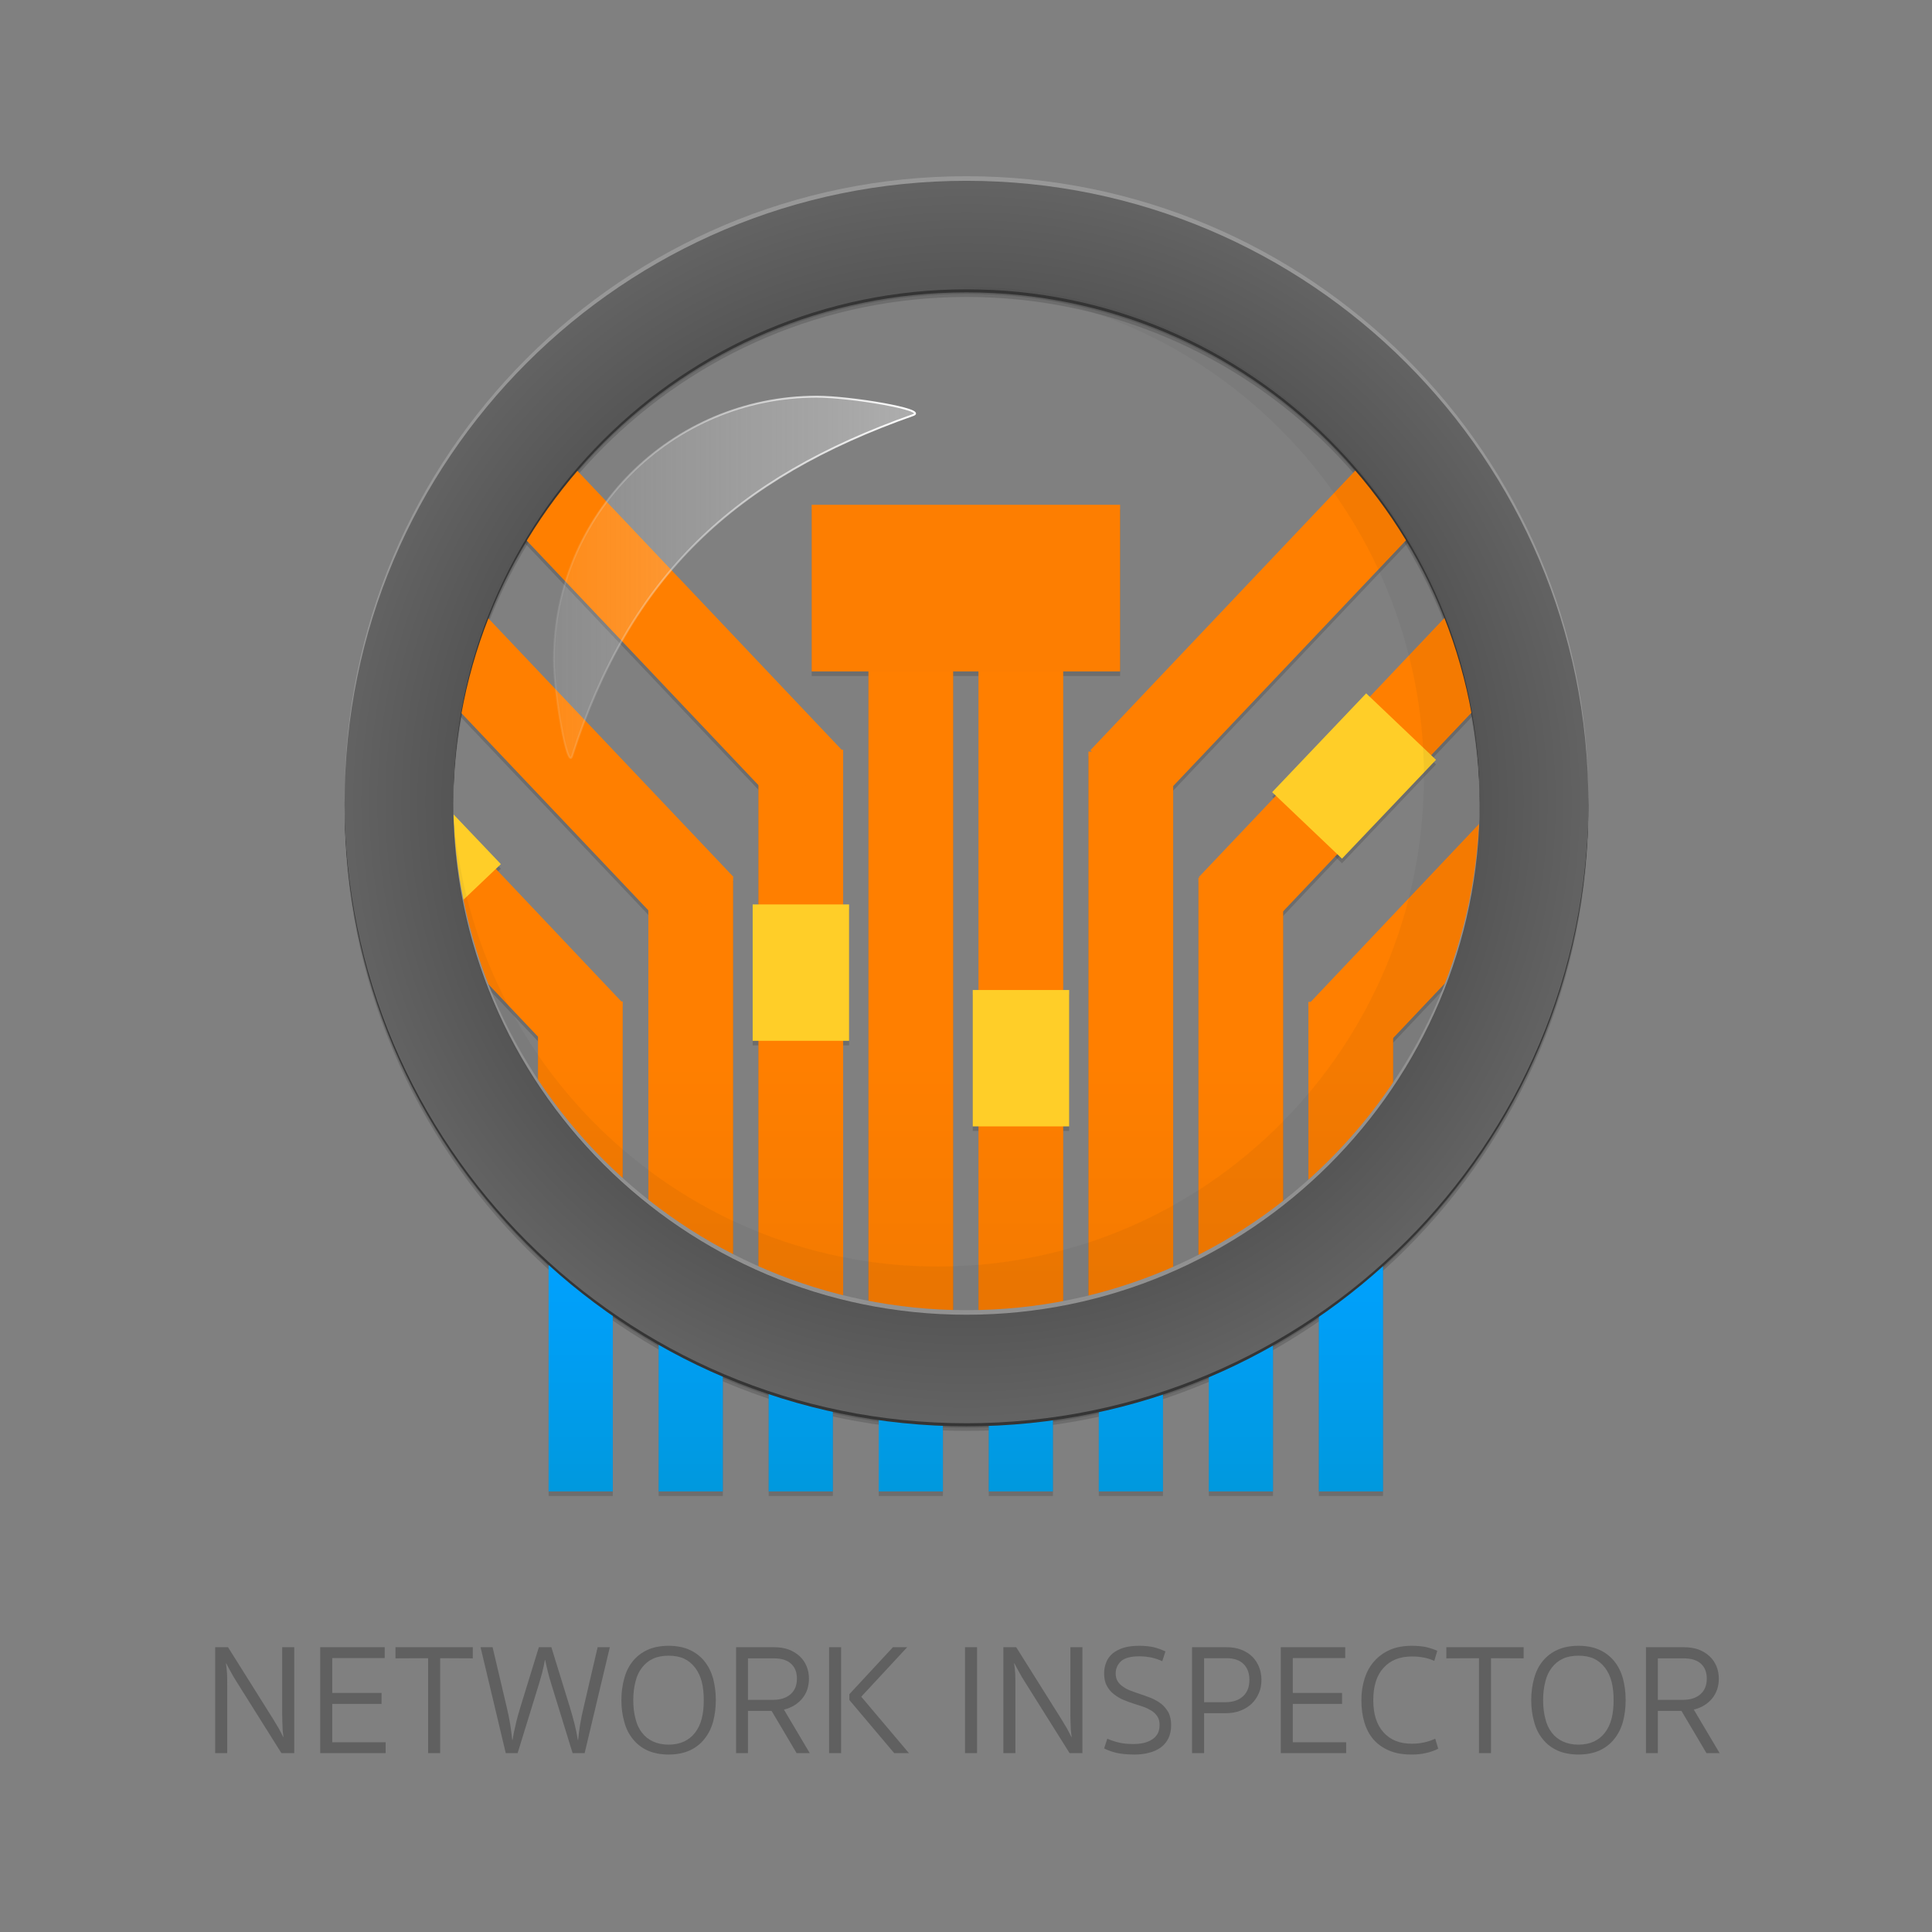 <?xml version="1.0" encoding="UTF-8" standalone="no"?>
<!DOCTYPE svg PUBLIC "-//W3C//DTD SVG 1.1//EN" "http://www.w3.org/Graphics/SVG/1.1/DTD/svg11.dtd">
<svg width="100%" height="100%" viewBox="0 0 1024 1024" version="1.1" xmlns="http://www.w3.org/2000/svg" xmlns:xlink="http://www.w3.org/1999/xlink" xml:space="preserve" xmlns:serif="http://www.serif.com/" style="fill-rule:evenodd;clip-rule:evenodd;stroke-linecap:round;stroke-linejoin:round;stroke-miterlimit:1.5;">
    <rect x="0" y="0" width="1024" height="1024" fill="#808080" stroke="none"/>
    <g id="Logo" transform="matrix(2,0,0,1,0,0)">
        <rect x="0" y="0" width="512" height="1024" style="fill:none;"/>
        <g id="Backups">
        </g>
        <g id="Logo1" serif:id="Logo" transform="matrix(0.81,0,0,0.81,48.593,50.473)">
            <g id="Shadow" transform="matrix(1,0,0,1,0,3)">
                <g id="Wires_Inactive" transform="matrix(1,0,0,1.74,-84.5,-681.916)">
                    <path d="M204,916.952L204,830.528C210.618,837.429 217.632,843.835 225,849.697L225,916.952L204,916.952ZM240,916.952L240,860.552C246.767,864.989 253.776,868.991 261,872.526L261,916.952L240,916.952ZM276,916.952L276,879.071C282.845,881.705 289.853,883.932 297,885.725L297,916.952L276,916.952ZM312,916.952L312,888.814C318.895,889.928 325.902,890.644 333,890.94L333,916.952L312,916.952ZM348,916.952L348,890.94C355.098,890.644 362.105,889.928 369,888.814L369,916.952L348,916.952ZM384,916.952L384,885.725C391.147,883.932 398.155,881.705 405,879.071L405,916.952L384,916.952ZM420,916.952L420,872.526C427.224,868.991 434.233,864.989 441,860.552L441,916.952L420,916.952ZM456,916.952L456,849.697C463.368,843.835 470.382,837.429 477,830.528L477,916.952L456,916.952Z" style="fill:rgb(20,20,20);fill-opacity:0.17;"/>
                </g>
                <g id="Wires_Active">
                    <g>
                        <g transform="matrix(1,0,0,1,-106.25,175)">
                            <path d="M222.267,472.34L222.267,418L250,418L250,536.735C239.459,517.73 230.128,496.092 222.267,472.34ZM258.383,550.89L258.383,337L286.117,337L286.117,586.486C276.271,576.429 266.987,564.484 258.383,550.89ZM294.383,594.367L294.383,253.316L322.117,253.316L322.117,613.321C312.522,608.602 303.251,602.231 294.383,594.367ZM330.383,616.943L330.383,176.457L358.117,176.457L358.117,622.9C348.658,622.442 339.393,620.414 330.383,616.943ZM366.383,622.9L366.383,176.165L394.117,176.165L394.117,616.943C385.107,620.414 375.842,622.442 366.383,622.9ZM402.367,613.329L402.367,254.494L430.1,254.494L430.1,594.382C421.232,602.244 411.961,608.613 402.367,613.329ZM438.35,586.52L438.35,337L466.083,337L466.083,550.943C457.479,564.531 448.195,576.47 438.35,586.52ZM474.333,537.036L474.333,418.292L502.066,418.292L502.066,472.844C494.199,496.523 484.868,518.093 474.333,537.036Z" style="fill:rgb(20,20,20);fill-opacity:0.17;"/>
                        </g>
                        <g>
                            <g>
                                <g transform="matrix(0.413,-0.783,0.629,1.327,-340.335,8.893)">
                                    <rect x="311" y="462.5" width="48.733" height="128.547" style="fill:rgb(20,20,20);fill-opacity:0.17;"/>
                                </g>
                                <g transform="matrix(0.413,-0.783,0.712,1.503,-353.866,-178.054)">
                                    <rect x="311" y="462.5" width="48.733" height="128.547" style="fill:rgb(20,20,20);fill-opacity:0.17;"/>
                                </g>
                                <g transform="matrix(0.413,-0.783,0.44,0.93,-265.09,325.505)">
                                    <rect x="311" y="462.5" width="48.733" height="128.547" style="fill:rgb(20,20,20);fill-opacity:0.17;"/>
                                </g>
                            </g>
                            <g transform="matrix(-1,0,0,1,511.262,0)">
                                <g transform="matrix(0.413,-0.783,0.629,1.327,-341.335,8.893)">
                                    <rect x="311" y="462.5" width="48.733" height="128.547" style="fill:rgb(20,20,20);fill-opacity:0.17;"/>
                                </g>
                                <g transform="matrix(0.413,-0.783,0.712,1.503,-354.866,-178.054)">
                                    <rect x="311" y="462.5" width="48.733" height="128.547" style="fill:rgb(20,20,20);fill-opacity:0.17;"/>
                                </g>
                                <g transform="matrix(0.413,-0.783,0.44,0.93,-266.09,325.505)">
                                    <rect x="311" y="462.5" width="48.733" height="128.547" style="fill:rgb(20,20,20);fill-opacity:0.17;"/>
                                </g>
                            </g>
                        </g>
                    </g>
                    <g>
                        <g transform="matrix(0.573,0,0,0.908,-29.34,48.51)">
                            <rect x="376.267" y="529.722" width="55.05" height="98.278" style="fill:rgb(20,20,20);fill-opacity:0.17;"/>
                        </g>
                        <g transform="matrix(0.573,0,0,0.908,42.66,104.51)">
                            <rect x="376.267" y="529.722" width="55.05" height="98.278" style="fill:rgb(20,20,20);fill-opacity:0.17;"/>
                        </g>
                        <g transform="matrix(0.415,0.79,-0.313,0.658,396.64,-254.428)">
                            <rect x="376.267" y="529.722" width="55.05" height="98.278" style="fill:rgb(20,20,20);fill-opacity:0.17;"/>
                        </g>
                        <g transform="matrix(-0.415,0.79,0.259,0.544,97.379,-135.761)">
                            <rect x="376.267" y="529.722" width="55.05" height="98.278" style="fill:rgb(20,20,20);fill-opacity:0.17;"/>
                        </g>
                    </g>
                    <g transform="matrix(0.648,0,0,0.7,-66.595,103.165)">
                        <rect x="420" y="235.482" width="155.733" height="155.733" style="fill:rgb(20,20,20);fill-opacity:0.17;"/>
                    </g>
                </g>
                <g id="Frame">
                    <g transform="matrix(0.485,0,0,0.969,43.544,43.465)">
                        <path d="M438.5,15C670.028,15 858,202.972 858,434.5C858,666.028 670.028,854 438.5,854C206.972,854 19,666.028 19,434.5C19,202.972 206.972,15 438.5,15ZM438.5,88.271C247.411,88.271 92.271,243.411 92.271,434.5C92.271,625.589 247.411,780.729 438.5,780.729C629.589,780.729 784.729,625.589 784.729,434.5C784.729,243.411 629.589,88.271 438.5,88.271Z" style="fill:rgb(20,20,20);fill-opacity:0.17;"/>
                    </g>
                    <g transform="matrix(0.485,0,0,0.969,43.544,38.465)">
                        <path d="M438.5,15C670.028,15 858,202.972 858,434.5C858,666.028 670.028,854 438.5,854C206.972,854 19,666.028 19,434.5C19,202.972 206.972,15 438.5,15ZM438.5,88.271C247.411,88.271 92.271,243.411 92.271,434.5C92.271,625.589 247.411,780.729 438.5,780.729C629.589,780.729 784.729,625.589 784.729,434.5C784.729,243.411 629.589,88.271 438.5,88.271Z" style="fill:rgb(20,20,20);fill-opacity:0.17;"/>
                    </g>
                    <g transform="matrix(0.485,0,0,0.969,43.544,41.465)">
                        <path d="M438.5,15C670.028,15 858,202.972 858,434.5C858,666.028 670.028,854 438.5,854C206.972,854 19,666.028 19,434.5C19,202.972 206.972,15 438.5,15ZM438.5,88.271C247.411,88.271 92.271,243.411 92.271,434.5C92.271,625.589 247.411,780.729 438.5,780.729C629.589,780.729 784.729,625.589 784.729,434.5C784.729,243.411 629.589,88.271 438.5,88.271Z" style="fill:rgb(20,20,20);fill-opacity:0.17;"/>
                    </g>
                </g>
            </g>
            <g id="Color">
                <g id="Wires_Inactive1" serif:id="Wires_Inactive" transform="matrix(1,0,0,1.74,-84.5,-681.916)">
                    <path d="M204,916.952L204,830.528C210.618,837.429 217.632,843.835 225,849.697L225,916.952L204,916.952ZM240,916.952L240,860.552C246.767,864.989 253.776,868.991 261,872.526L261,916.952L240,916.952ZM276,916.952L276,879.071C282.845,881.705 289.853,883.932 297,885.725L297,916.952L276,916.952ZM312,916.952L312,888.814C318.895,889.928 325.902,890.644 333,890.94L333,916.952L312,916.952ZM348,916.952L348,890.94C355.098,890.644 362.105,889.928 369,888.814L369,916.952L348,916.952ZM384,916.952L384,885.725C391.147,883.932 398.155,881.705 405,879.071L405,916.952L384,916.952ZM420,916.952L420,872.526C427.224,868.991 434.233,864.989 441,860.552L441,916.952L420,916.952ZM456,916.952L456,849.697C463.368,843.835 470.382,837.429 477,830.528L477,916.952L456,916.952Z" style="fill:url(#_Linear1);"/>
                </g>
                <g id="Wires_Active1" serif:id="Wires_Active">
                    <g>
                        <g transform="matrix(1,0,0,1,-106.25,175)">
                            <path d="M222.267,472.34L222.267,418L250,418L250,536.735C239.459,517.73 230.128,496.092 222.267,472.34ZM258.383,550.89L258.383,337L286.117,337L286.117,586.486C276.271,576.429 266.987,564.484 258.383,550.89ZM294.383,594.367L294.383,253.316L322.117,253.316L322.117,613.321C312.522,608.602 303.251,602.231 294.383,594.367ZM330.383,616.943L330.383,176.457L358.117,176.457L358.117,622.9C348.658,622.442 339.393,620.414 330.383,616.943ZM366.383,622.9L366.383,176.165L394.117,176.165L394.117,616.943C385.107,620.414 375.842,622.442 366.383,622.9ZM402.367,613.329L402.367,254.494L430.1,254.494L430.1,594.382C421.232,602.244 411.961,608.613 402.367,613.329ZM438.35,586.52L438.35,337L466.083,337L466.083,550.943C457.479,564.531 448.195,576.47 438.35,586.52ZM474.333,537.036L474.333,418.292L502.066,418.292L502.066,472.844C494.199,496.523 484.868,518.093 474.333,537.036Z" style="fill:url(#_Linear2);"/>
                        </g>
                        <g>
                            <g>
                                <g transform="matrix(0.413,-0.783,0.629,1.327,-340.335,8.893)">
                                    <rect x="311" y="462.5" width="48.733" height="128.547" style="fill:rgb(255,127,0);"/>
                                </g>
                                <g transform="matrix(0.413,-0.783,0.712,1.503,-353.866,-178.054)">
                                    <rect x="311" y="462.5" width="48.733" height="128.547" style="fill:rgb(255,127,0);"/>
                                </g>
                                <g transform="matrix(0.413,-0.783,0.44,0.93,-265.09,325.505)">
                                    <rect x="311" y="462.5" width="48.733" height="128.547" style="fill:rgb(255,127,0);"/>
                                </g>
                            </g>
                            <g transform="matrix(-1,0,0,1,511.262,0)">
                                <g transform="matrix(0.413,-0.783,0.629,1.327,-341.335,8.893)">
                                    <rect x="311" y="462.5" width="48.733" height="128.547" style="fill:rgb(255,127,0);"/>
                                </g>
                                <g transform="matrix(0.413,-0.783,0.712,1.503,-354.866,-178.054)">
                                    <rect x="311" y="462.5" width="48.733" height="128.547" style="fill:rgb(255,127,0);"/>
                                </g>
                                <g transform="matrix(0.413,-0.783,0.44,0.93,-266.09,325.505)">
                                    <rect x="311" y="462.5" width="48.733" height="128.547" style="fill:rgb(255,127,0);"/>
                                </g>
                            </g>
                        </g>
                    </g>
                    <g>
                        <g transform="matrix(0.573,0,0,0.908,-29.34,48.51)">
                            <rect x="376.267" y="529.722" width="55.05" height="98.278" style="fill:rgb(255,206,40);"/>
                        </g>
                        <g transform="matrix(0.573,0,0,0.908,42.66,104.51)">
                            <rect x="376.267" y="529.722" width="55.05" height="98.278" style="fill:rgb(255,206,40);"/>
                        </g>
                        <g transform="matrix(0.415,0.79,-0.313,0.658,396.64,-254.428)">
                            <rect x="376.267" y="529.722" width="55.05" height="98.278" style="fill:rgb(255,206,40);"/>
                        </g>
                        <g transform="matrix(-0.415,0.79,0.259,0.544,97.379,-135.761)">
                            <rect x="376.267" y="529.722" width="55.05" height="98.278" style="fill:rgb(255,206,40);"/>
                        </g>
                    </g>
                    <g transform="matrix(0.648,0,0,0.7,-66.595,103.165)">
                        <rect x="420" y="235.482" width="155.733" height="155.733" style="fill:rgb(253,126,1);"/>
                    </g>
                </g>
                <g id="Frame1" serif:id="Frame">
                    <g transform="matrix(0.485,0,0,0.969,43.544,43.465)">
                        <path d="M438.5,15C670.028,15 858,202.972 858,434.5C858,666.028 670.028,854 438.5,854C206.972,854 19,666.028 19,434.5C19,202.972 206.972,15 438.5,15ZM438.5,88.271C247.411,88.271 92.271,243.411 92.271,434.5C92.271,625.589 247.411,780.729 438.5,780.729C629.589,780.729 784.729,625.589 784.729,434.5C784.729,243.411 629.589,88.271 438.5,88.271Z" style="fill:rgb(53,53,53);"/>
                    </g>
                    <g transform="matrix(0.485,0,0,0.969,43.544,38.465)">
                        <path d="M438.5,15C670.028,15 858,202.972 858,434.5C858,666.028 670.028,854 438.5,854C206.972,854 19,666.028 19,434.5C19,202.972 206.972,15 438.5,15ZM438.5,88.271C247.411,88.271 92.271,243.411 92.271,434.5C92.271,625.589 247.411,780.729 438.5,780.729C629.589,780.729 784.729,625.589 784.729,434.5C784.729,243.411 629.589,88.271 438.5,88.271Z" style="fill:rgb(151,151,151);"/>
                    </g>
                    <g transform="matrix(0.485,0,0,0.969,43.544,41.465)">
                        <path d="M438.5,15C670.028,15 858,202.972 858,434.5C858,666.028 670.028,854 438.5,854C206.972,854 19,666.028 19,434.5C19,202.972 206.972,15 438.5,15ZM438.5,88.271C247.411,88.271 92.271,243.411 92.271,434.5C92.271,625.589 247.411,780.729 438.5,780.729C629.589,780.729 784.729,625.589 784.729,434.5C784.729,243.411 629.589,88.271 438.5,88.271Z" style="fill:url(#_Radial3);"/>
                    </g>
                </g>
                <g id="Glass-Shadow" serif:id="Glass Shadow" transform="matrix(0.401,0,0,0.802,80.264,113.39)">
                    <path d="M426.818,15.16C430.699,15.054 434.593,15 438.5,15C670.028,15 858,202.972 858,434.5C858,666.028 670.028,854 438.5,854C206.972,854 19,666.028 19,434.5C19,431.148 19.039,427.805 19.118,424.472C24.301,640.509 199.927,814.29 415.505,814.29C634.342,814.29 812.01,635.215 812.01,414.645C812.01,197.888 640.432,21.204 426.818,15.16Z" style="fill:rgb(20,20,20);fill-opacity:0.05;"/>
                </g>
                <g transform="matrix(0.205,0,0,0.41,117.313,191.112)">
                    <path d="M592.575,44.243C307.779,144.893 140.43,300.927 48.243,588.575C40.472,612.825 19,488.885 19,434.5C19,202.972 206.972,15 438.5,15C492.885,15 616.238,35.88 592.575,44.243Z" style="fill:url(#_Linear4);stroke:url(#_Linear5);stroke-width:3.01px;"/>
                </g>
            </g>
            <g transform="matrix(0.622,0,0,1.234,-543.84,-1259.5)">
                <g transform="matrix(83.333,0,0,83.333,884.245,1899.79)">
                    <path d="M0.447,-0.218C0.46,-0.197 0.472,-0.176 0.484,-0.156C0.495,-0.135 0.504,-0.118 0.511,-0.103L0.513,-0.103C0.51,-0.126 0.507,-0.148 0.507,-0.171C0.506,-0.193 0.505,-0.218 0.505,-0.245L0.505,-0.674L0.581,-0.674L0.581,-0L0.5,-0L0.216,-0.456C0.203,-0.477 0.191,-0.497 0.18,-0.518C0.169,-0.539 0.159,-0.556 0.152,-0.571L0.15,-0.571C0.153,-0.548 0.156,-0.526 0.157,-0.504C0.158,-0.481 0.158,-0.456 0.158,-0.429L0.158,-0L0.082,-0L0.082,-0.674L0.163,-0.674L0.447,-0.218Z" style="fill:rgb(96,96,96);fill-rule:nonzero;"/>
                </g>
                <g transform="matrix(83.333,0,0,83.333,939.495,1899.79)">
                    <path d="M0.082,-0.674L0.489,-0.674L0.489,-0.605L0.158,-0.605L0.158,-0.383L0.469,-0.383L0.469,-0.313L0.158,-0.313L0.158,-0.069L0.495,-0.069L0.495,-0L0.082,-0L0.082,-0.674Z" style="fill:rgb(96,96,96);fill-rule:nonzero;"/>
                </g>
                <g transform="matrix(83.333,0,0,83.333,984.912,1899.79)">
                    <path d="M0.294,-0.604L0.294,-0L0.218,-0L0.218,-0.604L0.012,-0.603L0.012,-0.674L0.5,-0.674L0.5,-0.603L0.294,-0.604Z" style="fill:rgb(96,96,96);fill-rule:nonzero;"/>
                </g>
                <g transform="matrix(83.333,0,0,83.333,1028.08,1899.79)">
                    <path d="M0.19,-0L0.031,-0.674L0.107,-0.674L0.196,-0.293C0.205,-0.256 0.212,-0.22 0.218,-0.185C0.223,-0.15 0.228,-0.116 0.231,-0.084L0.233,-0.084C0.238,-0.117 0.245,-0.15 0.253,-0.183C0.26,-0.216 0.27,-0.251 0.281,-0.288L0.399,-0.674L0.478,-0.674L0.596,-0.288C0.607,-0.251 0.617,-0.216 0.625,-0.183C0.633,-0.15 0.64,-0.117 0.645,-0.084L0.647,-0.084C0.65,-0.116 0.654,-0.15 0.66,-0.185C0.666,-0.22 0.673,-0.256 0.682,-0.293L0.77,-0.674L0.847,-0.674L0.688,-0L0.612,-0L0.478,-0.438C0.471,-0.461 0.463,-0.488 0.456,-0.517C0.449,-0.546 0.443,-0.571 0.439,-0.592L0.437,-0.592C0.433,-0.57 0.428,-0.545 0.421,-0.516C0.413,-0.487 0.406,-0.461 0.399,-0.438L0.265,-0L0.19,-0Z" style="fill:rgb(96,96,96);fill-rule:nonzero;"/>
                </g>
                <g transform="matrix(83.333,0,0,83.333,1100.91,1899.79)">
                    <path d="M0.344,-0.054C0.381,-0.054 0.414,-0.061 0.442,-0.074C0.469,-0.087 0.492,-0.105 0.511,-0.13C0.53,-0.155 0.544,-0.184 0.553,-0.219C0.562,-0.254 0.566,-0.293 0.566,-0.337C0.566,-0.381 0.562,-0.42 0.553,-0.455C0.544,-0.49 0.53,-0.519 0.511,-0.544C0.492,-0.569 0.469,-0.588 0.442,-0.601C0.414,-0.614 0.381,-0.62 0.344,-0.62C0.307,-0.62 0.274,-0.614 0.246,-0.601C0.218,-0.588 0.195,-0.569 0.176,-0.544C0.157,-0.519 0.143,-0.49 0.135,-0.455C0.126,-0.42 0.121,-0.381 0.121,-0.337C0.121,-0.293 0.126,-0.254 0.135,-0.219C0.143,-0.184 0.157,-0.155 0.176,-0.13C0.195,-0.105 0.218,-0.087 0.246,-0.074C0.274,-0.061 0.307,-0.054 0.344,-0.054ZM0.344,0.009C0.293,0.009 0.248,0 0.211,-0.017C0.174,-0.034 0.143,-0.058 0.118,-0.09C0.093,-0.121 0.075,-0.157 0.064,-0.2C0.052,-0.242 0.046,-0.288 0.046,-0.337C0.046,-0.386 0.052,-0.432 0.064,-0.475C0.075,-0.517 0.093,-0.554 0.118,-0.585C0.143,-0.616 0.174,-0.64 0.211,-0.657C0.248,-0.674 0.293,-0.683 0.344,-0.683C0.395,-0.683 0.44,-0.674 0.477,-0.657C0.514,-0.64 0.545,-0.616 0.57,-0.585C0.595,-0.554 0.613,-0.517 0.625,-0.475C0.636,-0.432 0.642,-0.386 0.642,-0.337C0.642,-0.288 0.636,-0.242 0.625,-0.2C0.613,-0.157 0.595,-0.121 0.57,-0.09C0.545,-0.058 0.514,-0.034 0.477,-0.017C0.44,0 0.395,0.009 0.344,0.009Z" style="fill:rgb(96,96,96);fill-rule:nonzero;"/>
                </g>
                <g transform="matrix(83.333,0,0,83.333,1158.24,1899.79)">
                    <path d="M0.542,-0.474C0.542,-0.425 0.528,-0.383 0.5,-0.348C0.471,-0.313 0.433,-0.289 0.384,-0.277L0.547,-0L0.464,-0L0.306,-0.269L0.157,-0.269L0.157,-0L0.082,-0L0.082,-0.674L0.321,-0.674C0.356,-0.674 0.387,-0.669 0.415,-0.659C0.442,-0.648 0.465,-0.634 0.484,-0.616C0.503,-0.598 0.517,-0.577 0.527,-0.553C0.537,-0.528 0.542,-0.502 0.542,-0.474ZM0.466,-0.474C0.466,-0.514 0.454,-0.546 0.429,-0.569C0.404,-0.592 0.368,-0.603 0.321,-0.603L0.157,-0.603L0.157,-0.339L0.315,-0.339C0.362,-0.339 0.399,-0.351 0.426,-0.375C0.453,-0.399 0.466,-0.432 0.466,-0.474Z" style="fill:rgb(96,96,96);fill-rule:nonzero;"/>
                </g>
                <g transform="matrix(83.333,0,0,83.333,1207.16,1899.79)">
                    <path d="M0.285,-0.359L0.586,-0L0.493,-0L0.21,-0.338L0.21,-0.375L0.485,-0.674L0.575,-0.674L0.285,-0.359ZM0.158,-0L0.082,-0L0.082,-0.674L0.158,-0.674L0.158,-0Z" style="fill:rgb(96,96,96);fill-rule:nonzero;"/>
                </g>
                <g transform="matrix(83.333,0,0,83.333,1278.49,1899.79)">
                    <rect x="0.084" y="-0.674" width="0.076" height="0.674" style="fill:rgb(96,96,96);fill-rule:nonzero;"/>
                </g>
                <g transform="matrix(83.333,0,0,83.333,1298.83,1899.79)">
                    <path d="M0.447,-0.218C0.46,-0.197 0.472,-0.176 0.484,-0.156C0.495,-0.135 0.504,-0.118 0.511,-0.103L0.513,-0.103C0.51,-0.126 0.507,-0.148 0.507,-0.171C0.506,-0.193 0.505,-0.218 0.505,-0.245L0.505,-0.674L0.581,-0.674L0.581,-0L0.5,-0L0.216,-0.456C0.203,-0.477 0.191,-0.497 0.18,-0.518C0.169,-0.539 0.159,-0.556 0.152,-0.571L0.15,-0.571C0.153,-0.548 0.156,-0.526 0.157,-0.504C0.158,-0.481 0.158,-0.456 0.158,-0.429L0.158,-0L0.082,-0L0.082,-0.674L0.163,-0.674L0.447,-0.218Z" style="fill:rgb(96,96,96);fill-rule:nonzero;"/>
                </g>
                <g transform="matrix(83.333,0,0,83.333,1354.08,1899.79)">
                    <path d="M0.248,0.009C0.2,0.009 0.161,0.005 0.132,-0.002C0.102,-0.009 0.076,-0.019 0.055,-0.03L0.075,-0.092C0.094,-0.083 0.118,-0.075 0.145,-0.068C0.172,-0.061 0.204,-0.058 0.239,-0.058C0.263,-0.058 0.285,-0.06 0.306,-0.065C0.326,-0.07 0.343,-0.077 0.358,-0.087C0.373,-0.096 0.384,-0.109 0.393,-0.124C0.401,-0.139 0.405,-0.158 0.405,-0.179C0.405,-0.2 0.401,-0.218 0.392,-0.232C0.383,-0.246 0.372,-0.258 0.357,-0.268C0.341,-0.278 0.324,-0.287 0.305,-0.294C0.286,-0.301 0.265,-0.307 0.244,-0.314C0.223,-0.321 0.201,-0.329 0.179,-0.338C0.157,-0.347 0.137,-0.359 0.118,-0.374C0.099,-0.388 0.084,-0.406 0.073,-0.427C0.061,-0.448 0.055,-0.475 0.055,-0.506C0.055,-0.531 0.059,-0.555 0.068,-0.577C0.076,-0.598 0.089,-0.617 0.107,-0.633C0.125,-0.648 0.148,-0.661 0.176,-0.67C0.204,-0.679 0.238,-0.683 0.277,-0.683C0.31,-0.683 0.341,-0.68 0.368,-0.674C0.395,-0.667 0.42,-0.658 0.442,-0.647L0.422,-0.585C0.403,-0.594 0.38,-0.602 0.355,-0.608C0.33,-0.613 0.304,-0.616 0.277,-0.616C0.224,-0.616 0.186,-0.606 0.163,-0.586C0.14,-0.565 0.128,-0.539 0.128,-0.507C0.128,-0.488 0.132,-0.471 0.14,-0.458C0.148,-0.445 0.159,-0.433 0.173,-0.424C0.186,-0.414 0.202,-0.405 0.221,-0.398C0.239,-0.391 0.258,-0.384 0.279,-0.377C0.303,-0.369 0.327,-0.36 0.351,-0.351C0.374,-0.341 0.396,-0.329 0.415,-0.314C0.434,-0.299 0.449,-0.28 0.461,-0.259C0.472,-0.237 0.478,-0.21 0.478,-0.178C0.478,-0.146 0.472,-0.118 0.461,-0.095C0.45,-0.072 0.434,-0.052 0.414,-0.037C0.393,-0.022 0.369,-0.01 0.341,-0.003C0.312,0.005 0.281,0.009 0.248,0.009Z" style="fill:rgb(96,96,96);fill-rule:nonzero;"/>
                </g>
                <g transform="matrix(83.333,0,0,83.333,1398.08,1899.79)">
                    <path d="M0.52,-0.466C0.52,-0.435 0.515,-0.407 0.504,-0.382C0.493,-0.356 0.478,-0.334 0.459,-0.315C0.439,-0.296 0.415,-0.281 0.387,-0.27C0.359,-0.259 0.328,-0.254 0.293,-0.254L0.158,-0.254L0.158,-0L0.082,-0L0.082,-0.674L0.299,-0.674C0.334,-0.674 0.365,-0.669 0.393,-0.658C0.42,-0.647 0.443,-0.633 0.462,-0.614C0.481,-0.595 0.495,-0.573 0.505,-0.548C0.515,-0.523 0.52,-0.495 0.52,-0.466ZM0.444,-0.466C0.444,-0.509 0.432,-0.542 0.407,-0.567C0.382,-0.592 0.346,-0.604 0.299,-0.604L0.158,-0.604L0.158,-0.324L0.293,-0.324C0.34,-0.324 0.377,-0.337 0.404,-0.362C0.431,-0.387 0.444,-0.422 0.444,-0.466Z" style="fill:rgb(96,96,96);fill-rule:nonzero;"/>
                </g>
                <g transform="matrix(83.333,0,0,83.333,1444.74,1899.79)">
                    <path d="M0.082,-0.674L0.489,-0.674L0.489,-0.605L0.158,-0.605L0.158,-0.383L0.469,-0.383L0.469,-0.313L0.158,-0.313L0.158,-0.069L0.495,-0.069L0.495,-0L0.082,-0L0.082,-0.674Z" style="fill:rgb(96,96,96);fill-rule:nonzero;"/>
                </g>
                <g transform="matrix(83.333,0,0,83.333,1490.16,1899.79)">
                    <path d="M0.365,-0.615C0.288,-0.615 0.229,-0.591 0.186,-0.543C0.142,-0.495 0.121,-0.426 0.121,-0.337C0.121,-0.249 0.142,-0.181 0.185,-0.133C0.228,-0.084 0.287,-0.06 0.364,-0.06C0.419,-0.06 0.468,-0.071 0.512,-0.092L0.531,-0.028C0.507,-0.016 0.482,-0.007 0.455,-0.001C0.428,0.006 0.397,0.009 0.363,0.009C0.308,0.009 0.261,0.001 0.222,-0.016C0.182,-0.033 0.149,-0.056 0.123,-0.086C0.097,-0.116 0.078,-0.152 0.065,-0.195C0.052,-0.238 0.046,-0.285 0.046,-0.337C0.046,-0.388 0.053,-0.434 0.067,-0.477C0.081,-0.52 0.101,-0.556 0.129,-0.587C0.156,-0.617 0.189,-0.641 0.228,-0.658C0.267,-0.675 0.313,-0.683 0.364,-0.683C0.399,-0.683 0.429,-0.68 0.454,-0.675C0.479,-0.669 0.503,-0.661 0.525,-0.651L0.506,-0.587C0.465,-0.606 0.418,-0.615 0.365,-0.615Z" style="fill:rgb(96,96,96);fill-rule:nonzero;"/>
                </g>
                <g transform="matrix(83.333,0,0,83.333,1537.66,1899.79)">
                    <path d="M0.294,-0.604L0.294,-0L0.218,-0L0.218,-0.604L0.012,-0.603L0.012,-0.674L0.5,-0.674L0.5,-0.603L0.294,-0.604Z" style="fill:rgb(96,96,96);fill-rule:nonzero;"/>
                </g>
                <g transform="matrix(83.333,0,0,83.333,1579.49,1899.79)">
                    <path d="M0.344,-0.054C0.381,-0.054 0.414,-0.061 0.442,-0.074C0.469,-0.087 0.492,-0.105 0.511,-0.13C0.53,-0.155 0.544,-0.184 0.553,-0.219C0.562,-0.254 0.566,-0.293 0.566,-0.337C0.566,-0.381 0.562,-0.42 0.553,-0.455C0.544,-0.49 0.53,-0.519 0.511,-0.544C0.492,-0.569 0.469,-0.588 0.442,-0.601C0.414,-0.614 0.381,-0.62 0.344,-0.62C0.307,-0.62 0.274,-0.614 0.246,-0.601C0.218,-0.588 0.195,-0.569 0.176,-0.544C0.157,-0.519 0.143,-0.49 0.135,-0.455C0.126,-0.42 0.121,-0.381 0.121,-0.337C0.121,-0.293 0.126,-0.254 0.135,-0.219C0.143,-0.184 0.157,-0.155 0.176,-0.13C0.195,-0.105 0.218,-0.087 0.246,-0.074C0.274,-0.061 0.307,-0.054 0.344,-0.054ZM0.344,0.009C0.293,0.009 0.248,0 0.211,-0.017C0.174,-0.034 0.143,-0.058 0.118,-0.09C0.093,-0.121 0.075,-0.157 0.064,-0.2C0.052,-0.242 0.046,-0.288 0.046,-0.337C0.046,-0.386 0.052,-0.432 0.064,-0.475C0.075,-0.517 0.093,-0.554 0.118,-0.585C0.143,-0.616 0.174,-0.64 0.211,-0.657C0.248,-0.674 0.293,-0.683 0.344,-0.683C0.395,-0.683 0.44,-0.674 0.477,-0.657C0.514,-0.64 0.545,-0.616 0.57,-0.585C0.595,-0.554 0.613,-0.517 0.625,-0.475C0.636,-0.432 0.642,-0.386 0.642,-0.337C0.642,-0.288 0.636,-0.242 0.625,-0.2C0.613,-0.157 0.595,-0.121 0.57,-0.09C0.545,-0.058 0.514,-0.034 0.477,-0.017C0.44,0 0.395,0.009 0.344,0.009Z" style="fill:rgb(96,96,96);fill-rule:nonzero;"/>
                </g>
                <g transform="matrix(83.333,0,0,83.333,1636.83,1899.79)">
                    <path d="M0.542,-0.474C0.542,-0.425 0.528,-0.383 0.5,-0.348C0.471,-0.313 0.433,-0.289 0.384,-0.277L0.547,-0L0.464,-0L0.306,-0.269L0.157,-0.269L0.157,-0L0.082,-0L0.082,-0.674L0.321,-0.674C0.356,-0.674 0.387,-0.669 0.415,-0.659C0.442,-0.648 0.465,-0.634 0.484,-0.616C0.503,-0.598 0.517,-0.577 0.527,-0.553C0.537,-0.528 0.542,-0.502 0.542,-0.474ZM0.466,-0.474C0.466,-0.514 0.454,-0.546 0.429,-0.569C0.404,-0.592 0.368,-0.603 0.321,-0.603L0.157,-0.603L0.157,-0.339L0.315,-0.339C0.362,-0.339 0.399,-0.351 0.426,-0.375C0.453,-0.399 0.466,-0.432 0.466,-0.474Z" style="fill:rgb(96,96,96);fill-rule:nonzero;"/>
                </g>
            </g>
        </g>
    </g>
    <defs>
        <linearGradient id="_Linear1" x1="0" y1="0" x2="1" y2="0" gradientUnits="userSpaceOnUse" gradientTransform="matrix(-8.74149e-14,121.472,-54.049,-5.13607e-14,204,830.528)"><stop offset="0" style="stop-color:rgb(0,161,255);stop-opacity:1"/><stop offset="1" style="stop-color:rgb(0,149,208);stop-opacity:1"/></linearGradient>
        <linearGradient id="_Linear2" x1="0" y1="0" x2="1" y2="0" gradientUnits="userSpaceOnUse" gradientTransform="matrix(5.60276e-15,183,-91.5,1.12055e-14,273,457)"><stop offset="0" style="stop-color:rgb(255,127,0);stop-opacity:1"/><stop offset="1" style="stop-color:rgb(242,121,0);stop-opacity:1"/></linearGradient>
        <radialGradient id="_Radial3" cx="0" cy="0" r="1" gradientUnits="userSpaceOnUse" gradientTransform="matrix(-419.5,2.37669e-13,-2.37669e-13,-419.5,438.5,434.5)"><stop offset="0" style="stop-color:rgb(21,21,21);stop-opacity:1"/><stop offset="1" style="stop-color:rgb(99,99,99);stop-opacity:1"/></radialGradient>
        <linearGradient id="_Linear4" x1="0" y1="0" x2="1" y2="0" gradientUnits="userSpaceOnUse" gradientTransform="matrix(576.555,0,0,576.683,19,303.341)"><stop offset="0" style="stop-color:rgb(248,248,248);stop-opacity:0.1"/><stop offset="1" style="stop-color:rgb(241,241,241);stop-opacity:0.4"/></linearGradient>
        <linearGradient id="_Linear5" x1="0" y1="0" x2="1" y2="0" gradientUnits="userSpaceOnUse" gradientTransform="matrix(576.555,0,0,576.683,19,303.341)"><stop offset="0" style="stop-color:rgb(237,237,237);stop-opacity:0.1"/><stop offset="1" style="stop-color:white;stop-opacity:1"/></linearGradient>
    </defs>
</svg>
